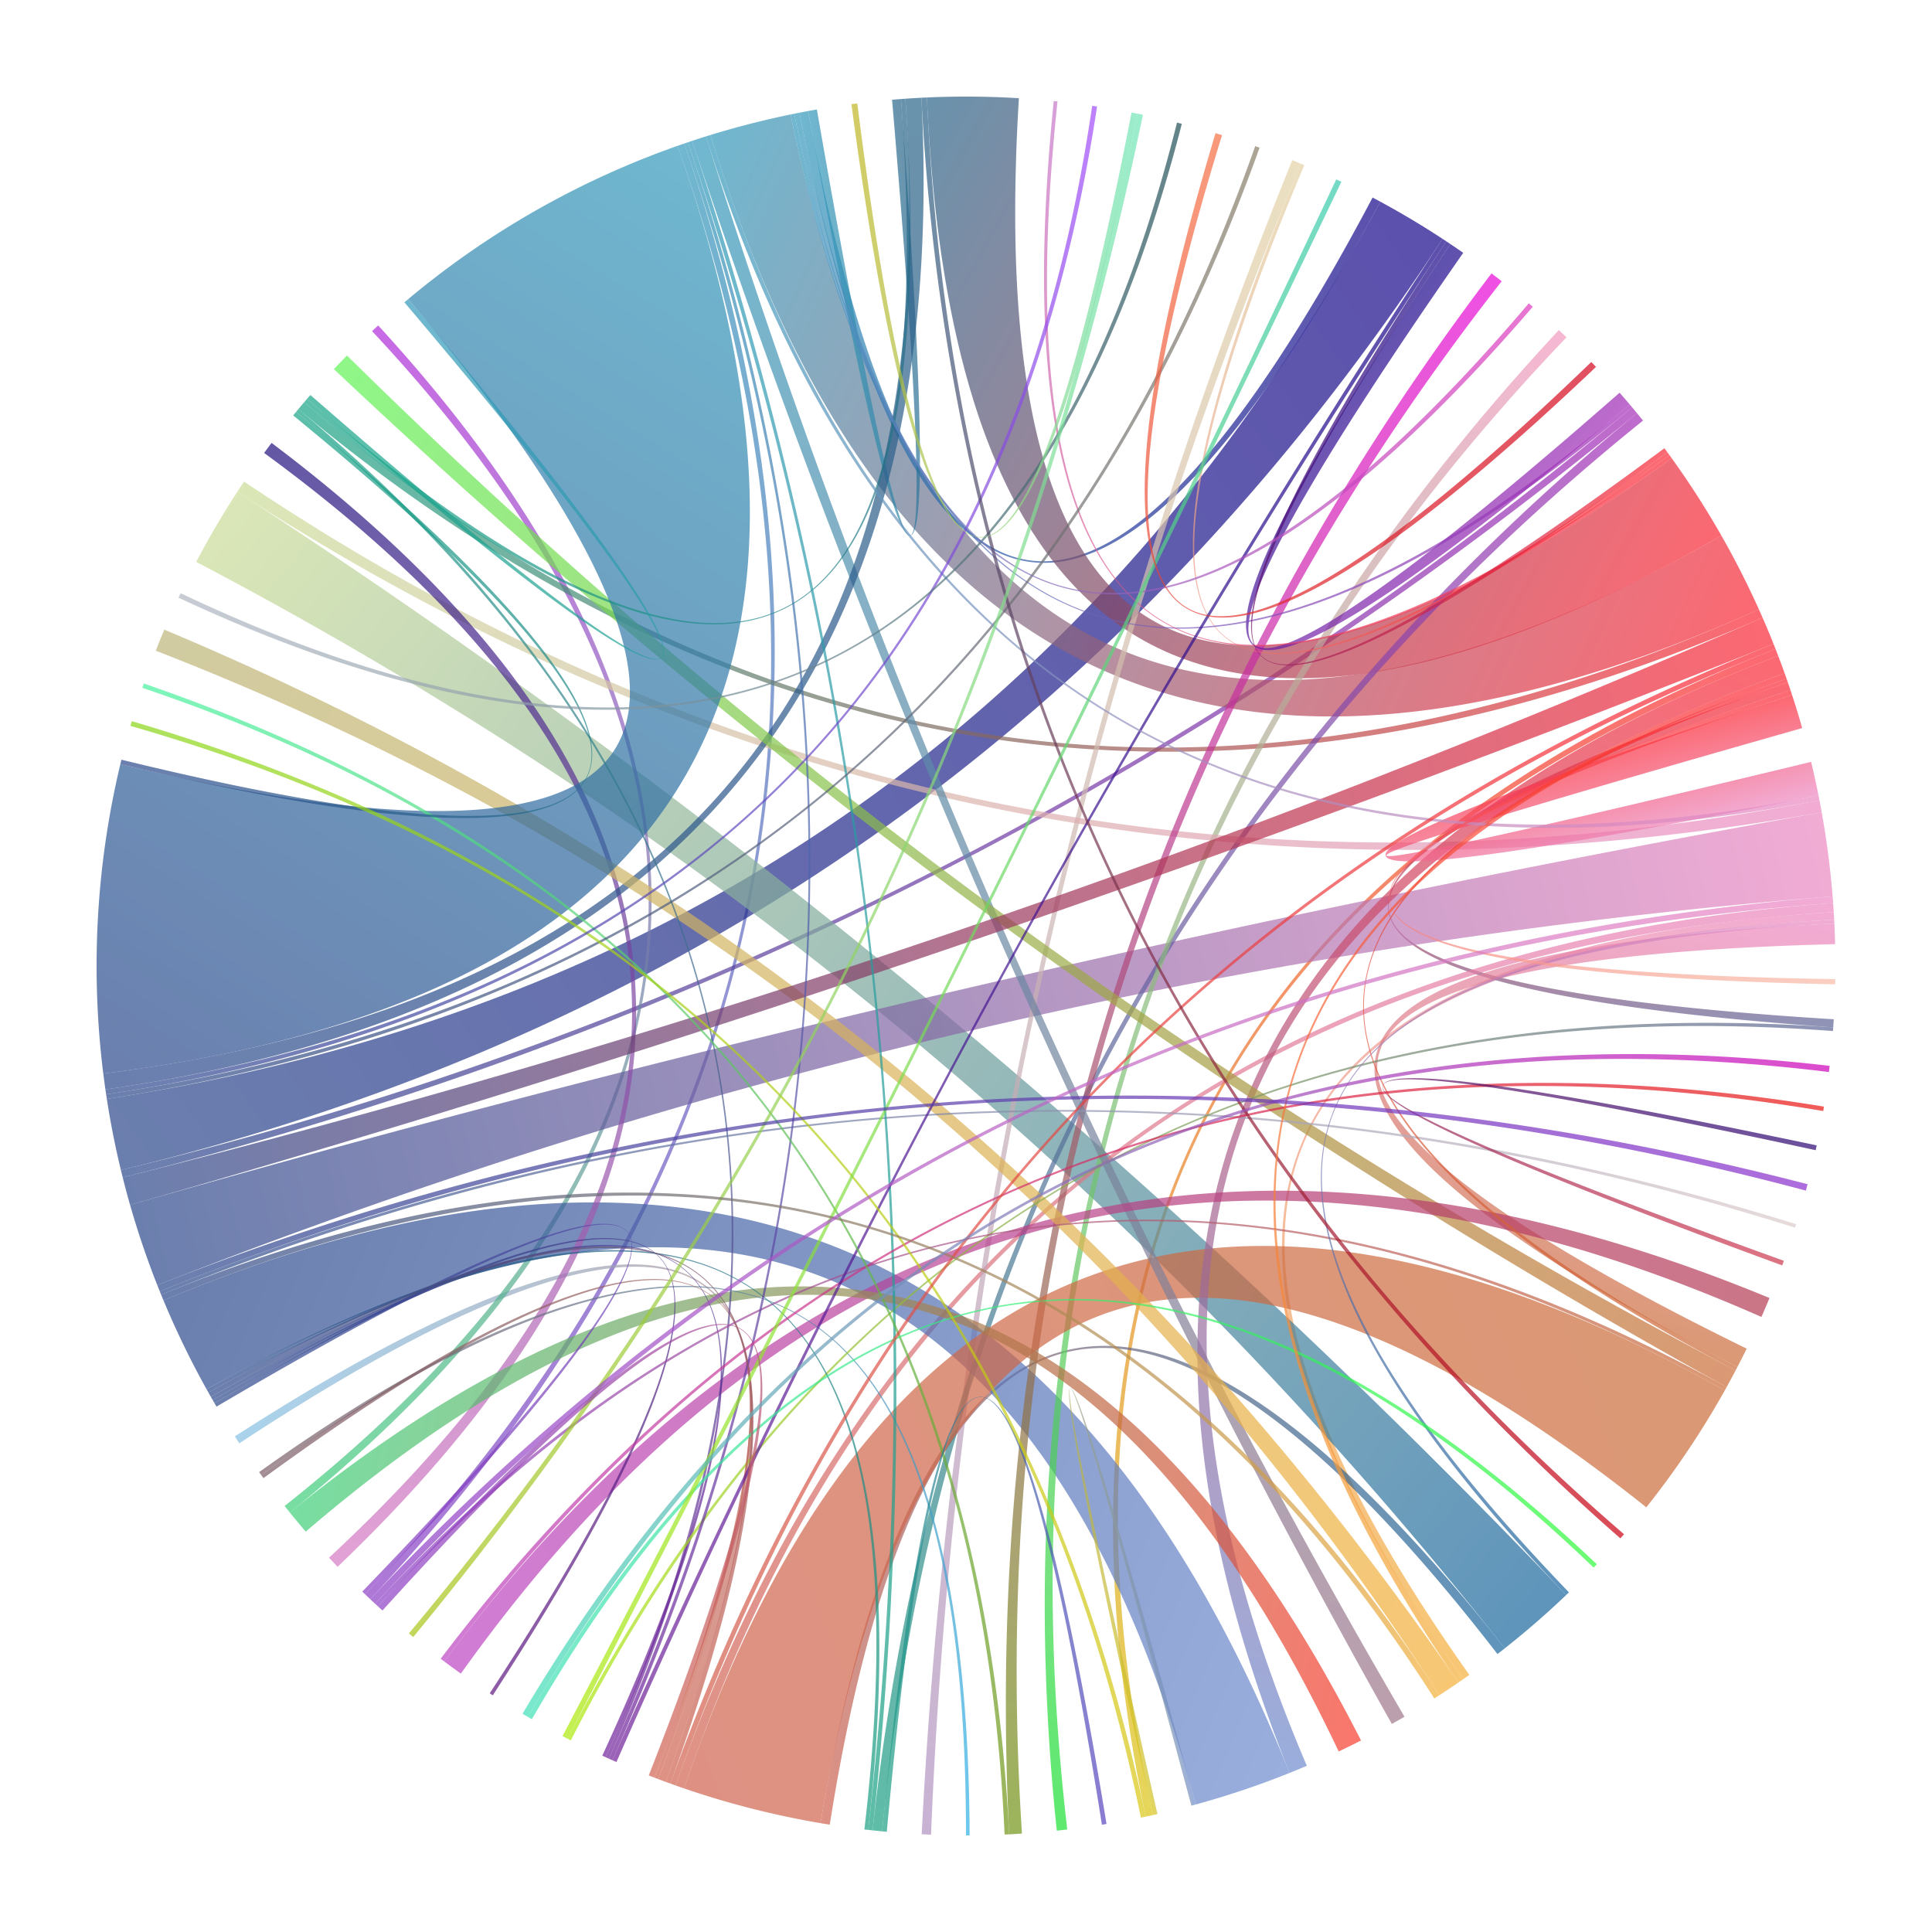 <?xml version="1.0" encoding="UTF-8" standalone="no"?>
<svg version="1.1" width="200" height="200">
<rect width="100%" height="100%" fill="#FFFFFF"/>
<g transform="translate(10,10) scale(0.9,0.9)">
<defs>
	<linearGradient id="grad0" gradientUnits="userSpaceOnUse" x1="67.595" y1="5.396" x2="31.47" y2="172.826">
		<stop offset="0%" stop-color="#39B1A"/>
		<stop offset="100%" stop-color="#8C3EC7"/>
	</linearGradient>
</defs>
<path fill-opacity="0.7" fill="url(#grad0)" d="
M67.595,5.396
Q100,100 31.47,172.826
A100,100,0,0,1, 30.883,172.269
Q100,100 66.83,5.661
A100,100,0,0,1, 67.595,5.396 Z
"/>
<defs>
	<linearGradient id="grad1" gradientUnits="userSpaceOnUse" x1="2.793" y1="123.471" x2="154.815" y2="16.362">
		<stop offset="0%" stop-color="#2C498C"/>
		<stop offset="100%" stop-color="#17068A"/>
	</linearGradient>
</defs>
<path fill-opacity="0.7" fill="url(#grad1)" d="
M1.176,115.293
Q100,100 147.658,12.087
A100,100,0,0,1, 154.815,16.362
Q100,100 2.793,123.471
A100,100,0,0,1, 1.176,115.293 Z
"/>
<defs>
	<linearGradient id="grad2" gradientUnits="userSpaceOnUse" x1="193.116" y1="63.54" x2="120.671" y2="197.84">
		<stop offset="0%" stop-color="#FB2936"/>
		<stop offset="100%" stop-color="#DBC613"/>
	</linearGradient>
</defs>
<path fill-opacity="0.7" fill="url(#grad2)" d="
M193.418,64.32
Q100,100 121.488,197.664
A100,100,0,0,1, 120.671,197.84
Q100,100 193.116,63.54
A100,100,0,0,1, 193.418,64.32 Z
"/>
<defs>
	<linearGradient id="grad3" gradientUnits="userSpaceOnUse" x1="177.177" y1="36.409" x2="3.002" y2="124.318">
		<stop offset="0%" stop-color="#A42DB8"/>
		<stop offset="100%" stop-color="#2C498C"/>
	</linearGradient>
</defs>
<path fill-opacity="0.7" fill="url(#grad3)" d="
M177.177,36.409
Q100,100 3.002,124.318
A100,100,0,0,1, 2.793,123.471
Q100,100 176.619,35.739
A100,100,0,0,1, 177.177,36.409 Z
"/>
<defs>
	<linearGradient id="grad4" gradientUnits="userSpaceOnUse" x1="157.178" y1="182.041" x2="199.808" y2="93.802">
		<stop offset="0%" stop-color="#F4B039"/>
		<stop offset="100%" stop-color="#ED89C3"/>
	</linearGradient>
</defs>
<path fill-opacity="0.7" fill="url(#grad4)" d="
M157.178,182.041
Q100,100 199.808,93.802
A100,100,0,0,1, 199.858,94.68
Q100,100 157.897,181.535
A100,100,0,0,1, 157.178,182.041 Z
"/>
<defs>
	<linearGradient id="grad5" gradientUnits="userSpaceOnUse" x1="194.531" y1="67.382" x2="199.751" y2="107.056">
		<stop offset="0%" stop-color="#FB2936"/>
		<stop offset="100%" stop-color="#5F6799"/>
	</linearGradient>
</defs>
<path fill-opacity="0.7" fill="url(#grad5)" d="
M194.831,68.264
Q100,100 199.812,106.126
A100,100,0,0,1, 199.751,107.056
Q100,100 194.531,67.382
A100,100,0,0,1, 194.831,68.264 Z
"/>
<defs>
	<linearGradient id="grad6" gradientUnits="userSpaceOnUse" x1="169.033" y1="172.35" x2="16.184" y2="45.457">
		<stop offset="0%" stop-color="#1A679F"/>
		<stop offset="100%" stop-color="#CD94F"/>
	</linearGradient>
</defs>
<path fill-opacity="0.7" fill="url(#grad6)" d="
M161.978,178.478
Q100,100 11.459,53.52
A100,100,0,0,1, 16.184,45.457
Q100,100 169.033,172.35
A100,100,0,0,1, 161.978,178.478 Z
"/>
<defs>
	<linearGradient id="grad7" gradientUnits="userSpaceOnUse" x1="65.468" y1="193.848" x2="15.9" y2="154.104">
		<stop offset="0%" stop-color="#D1634F"/>
		<stop offset="100%" stop-color="#85C1E5"/>
	</linearGradient>
</defs>
<path fill-opacity="0.7" fill="url(#grad7)" d="
M64.58,193.517
Q100,100 16.417,154.899
A100,100,0,0,1, 15.9,154.104
Q100,100 65.468,193.848
A100,100,0,0,1, 64.58,193.517 Z
"/>
<defs>
	<linearGradient id="grad8" gradientUnits="userSpaceOnUse" x1="191.199" y1="58.979" x2="70.61" y2="4.416">
		<stop offset="0%" stop-color="#FB2936"/>
		<stop offset="100%" stop-color="#39B1A"/>
	</linearGradient>
</defs>
<path fill-opacity="0.7" fill="url(#grad8)" d="
M191.199,58.979
Q100,100 70.61,4.416
A100,100,0,0,1, 79.824,2.057
Q100,100 186.889,50.5
A100,100,0,0,1, 191.199,58.979 Z
"/>
<defs>
	<linearGradient id="grad9" gradientUnits="userSpaceOnUse" x1="22.227" y1="162.86" x2="32.387" y2="26.322">
		<stop offset="0%" stop-color="#3ED17A"/>
		<stop offset="100%" stop-color="#B12ADB"/>
	</linearGradient>
</defs>
<path fill-opacity="0.7" fill="url(#grad9)" d="
M21.626,162.109
Q100,100 31.682,26.975
A100,100,0,0,1, 32.387,26.322
Q100,100 22.227,162.86
A100,100,0,0,1, 21.626,162.109 Z
"/>
<defs>
	<linearGradient id="grad10" gradientUnits="userSpaceOnUse" x1="3.849" y1="127.477" x2="198.424" y2="82.318">
		<stop offset="0%" stop-color="#2C498C"/>
		<stop offset="100%" stop-color="#ED89C3"/>
	</linearGradient>
</defs>
<path fill-opacity="0.7" fill="url(#grad10)" d="
M3.849,127.477
Q100,100 198.424,82.318
A100,100,0,0,1, 199.679,91.99
Q100,100 6.983,136.712
A100,100,0,0,1, 3.849,127.477 Z
"/>
<defs>
	<linearGradient id="grad11" gradientUnits="userSpaceOnUse" x1="80.841" y1="1.852" x2="147.658" y2="12.087">
		<stop offset="0%" stop-color="#39B1A"/>
		<stop offset="100%" stop-color="#17068A"/>
	</linearGradient>
</defs>
<path fill-opacity="0.7" fill="url(#grad11)" d="
M81.835,1.664
Q100,100 146.767,11.61
A100,100,0,0,1, 147.658,12.087
Q100,100 80.841,1.852
A100,100,0,0,1, 81.835,1.664 Z
"/>
<defs>
	<linearGradient id="grad12" gradientUnits="userSpaceOnUse" x1="81.835" y1="1.664" x2="92.521" y2="0.28">
		<stop offset="0%" stop-color="#39B1A"/>
		<stop offset="100%" stop-color="#2A6489"/>
	</linearGradient>
</defs>
<path fill-opacity="0.7" fill="url(#grad12)" d="
M82.847,1.482
Q100,100 91.496,0.362
A100,100,0,0,1, 92.521,0.28
Q100,100 81.835,1.664
A100,100,0,0,1, 82.847,1.482 Z
"/>
<defs>
	<linearGradient id="grad13" gradientUnits="userSpaceOnUse" x1="66.59" y1="194.254" x2="199.738" y2="92.762">
		<stop offset="0%" stop-color="#D1634F"/>
		<stop offset="100%" stop-color="#ED89C3"/>
	</linearGradient>
</defs>
<path fill-opacity="0.7" fill="url(#grad13)" d="
M66.59,194.254
Q100,100 199.738,92.762
A100,100,0,0,1, 199.808,93.802
Q100,100 67.575,194.597
A100,100,0,0,1, 66.59,194.254 Z
"/>
<defs>
	<linearGradient id="grad14" gradientUnits="userSpaceOnUse" x1="191.622" y1="59.933" x2="23.205" y2="35.949">
		<stop offset="0%" stop-color="#FB2936"/>
		<stop offset="100%" stop-color="#16A586"/>
	</linearGradient>
</defs>
<path fill-opacity="0.7" fill="url(#grad14)" d="
M191.622,59.933
Q100,100 23.205,35.949
A100,100,0,0,1, 23.877,35.151
Q100,100 191.199,58.979
A100,100,0,0,1, 191.622,59.933 Z
"/>
<defs>
	<linearGradient id="grad15" gradientUnits="userSpaceOnUse" x1="186.889" y1="50.5" x2="95.505" y2="0.101">
		<stop offset="0%" stop-color="#FB2936"/>
		<stop offset="100%" stop-color="#2A6489"/>
	</linearGradient>
</defs>
<path fill-opacity="0.7" fill="url(#grad15)" d="
M186.889,50.5
Q100,100 95.505,0.101
A100,100,0,0,1, 106.084,0.185
Q100,100 181.174,41.598
A100,100,0,0,1, 186.889,50.5 Z
"/>
<defs>
	<linearGradient id="grad16" gradientUnits="userSpaceOnUse" x1="83.266" y1="198.59" x2="161.978" y2="178.478">
		<stop offset="0%" stop-color="#D1634F"/>
		<stop offset="100%" stop-color="#1A679F"/>
	</linearGradient>
</defs>
<path fill-opacity="0.7" fill="url(#grad16)" d="
M83.266,198.59
Q100,100 161.978,178.478
A100,100,0,0,1, 161.129,179.141
Q100,100 84.329,198.764
A100,100,0,0,1, 83.266,198.59 Z
"/>
<defs>
	<linearGradient id="grad17" gradientUnits="userSpaceOnUse" x1="137.527" y1="7.308" x2="94.902" y2="199.87">
		<stop offset="0%" stop-color="#E4D3A7"/>
		<stop offset="100%" stop-color="#B192C2"/>
	</linearGradient>
</defs>
<path fill-opacity="0.7" fill="url(#grad17)" d="
M138.524,7.718
Q100,100 95.979,199.919
A100,100,0,0,1, 94.902,199.87
Q100,100 137.527,7.308
A100,100,0,0,1, 138.524,7.718 Z
"/>
<defs>
	<linearGradient id="grad18" gradientUnits="userSpaceOnUse" x1="89.258" y1="199.421" x2="177.177" y2="36.409">
		<stop offset="0%" stop-color="#19A182"/>
		<stop offset="100%" stop-color="#A42DB8"/>
	</linearGradient>
</defs>
<path fill-opacity="0.7" fill="url(#grad18)" d="
M89.258,199.421
Q100,100 177.177,36.409
A100,100,0,0,1, 177.873,37.264
Q100,100 90.354,199.534
A100,100,0,0,1, 89.258,199.421 Z
"/>
<defs>
	<linearGradient id="grad19" gradientUnits="userSpaceOnUse" x1="7.692" y1="138.46" x2="137.22" y2="192.815">
		<stop offset="0%" stop-color="#2C498C"/>
		<stop offset="100%" stop-color="#6E8CCF"/>
	</linearGradient>
</defs>
<path fill-opacity="0.7" fill="url(#grad19)" d="
M7.692,138.46
Q100,100 137.22,192.815
A100,100,0,0,1, 126.446,196.44
Q100,100 12.653,148.687
A100,100,0,0,1, 7.692,138.46 Z
"/>
<defs>
	<linearGradient id="grad20" gradientUnits="userSpaceOnUse" x1="168.191" y1="26.856" x2="110.444" y2="199.453">
		<stop offset="0%" stop-color="#F399C0"/>
		<stop offset="100%" stop-color="#19E133"/>
	</linearGradient>
</defs>
<path fill-opacity="0.7" fill="url(#grad20)" d="
M169.072,27.688
Q100,100 111.648,199.319
A100,100,0,0,1, 110.444,199.453
Q100,100 168.191,26.856
A100,100,0,0,1, 169.072,27.688 Z
"/>
<defs>
	<linearGradient id="grad21" gradientUnits="userSpaceOnUse" x1="16.184" y1="45.457" x2="198.424" y2="82.318">
		<stop offset="0%" stop-color="#CD94F"/>
		<stop offset="100%" stop-color="#ED89C3"/>
	</linearGradient>
</defs>
<path fill-opacity="0.7" fill="url(#grad21)" d="
M16.961,44.282
Q100,100 198.166,80.934
A100,100,0,0,1, 198.424,82.318
Q100,100 16.184,45.457
A100,100,0,0,1, 16.961,44.282 Z
"/>
<defs>
	<linearGradient id="grad22" gradientUnits="userSpaceOnUse" x1="20.125" y1="39.833" x2="27.72" y2="169.106">
		<stop offset="0%" stop-color="#21107E"/>
		<stop offset="100%" stop-color="#D87BC5"/>
	</linearGradient>
</defs>
<path fill-opacity="0.7" fill="url(#grad22)" d="
M20.125,39.833
Q100,100 27.72,169.106
A100,100,0,0,1, 26.734,168.059
Q100,100 19.268,40.988
A100,100,0,0,1, 20.125,39.833 Z
"/>
<defs>
	<linearGradient id="grad23" gradientUnits="userSpaceOnUse" x1="160.444" y1="20.335" x2="104.96" y2="199.877">
		<stop offset="0%" stop-color="#E905D8"/>
		<stop offset="100%" stop-color="#729515"/>
	</linearGradient>
</defs>
<path fill-opacity="0.7" fill="url(#grad23)" d="
M161.615,21.237
Q100,100 106.436,199.793
A100,100,0,0,1, 104.96,199.877
Q100,100 160.444,20.335
A100,100,0,0,1, 161.615,21.237 Z
"/>
<defs>
	<linearGradient id="grad24" gradientUnits="userSpaceOnUse" x1="67.575" y1="194.597" x2="187.275" y2="148.818">
		<stop offset="0%" stop-color="#D1634F"/>
		<stop offset="100%" stop-color="#CC6D39"/>
	</linearGradient>
</defs>
<path fill-opacity="0.7" fill="url(#grad24)" d="
M67.575,194.597
Q100,100 187.275,148.818
A100,100,0,0,1, 178.252,162.262
Q100,100 83.266,198.59
A100,100,0,0,1, 67.575,194.597 Z
"/>
<defs>
	<linearGradient id="grad25" gradientUnits="userSpaceOnUse" x1="148.981" y1="187.183" x2="68.499" y2="5.091">
		<stop offset="0%" stop-color="#A0768A"/>
		<stop offset="100%" stop-color="#39B1A"/>
	</linearGradient>
</defs>
<path fill-opacity="0.7" fill="url(#grad25)" d="
M148.981,187.183
Q100,100 68.499,5.091
A100,100,0,0,1, 70.093,4.577
Q100,100 150.434,186.35
A100,100,0,0,1, 148.981,187.183 Z
"/>
<defs>
	<linearGradient id="grad26" gradientUnits="userSpaceOnUse" x1="176.342" y1="35.41" x2="155.72" y2="16.962">
		<stop offset="0%" stop-color="#A42DB8"/>
		<stop offset="100%" stop-color="#17068A"/>
	</linearGradient>
</defs>
<path fill-opacity="0.7" fill="url(#grad26)" d="
M176.342,35.41
Q100,100 155.72,16.962
A100,100,0,0,1, 157.192,17.969
Q100,100 175.178,34.058
A100,100,0,0,1, 176.342,35.41 Z
"/>
<defs>
	<linearGradient id="grad27" gradientUnits="userSpaceOnUse" x1="1.014" y1="114.203" x2="94.871" y2="0.132">
		<stop offset="0%" stop-color="#2C498C"/>
		<stop offset="100%" stop-color="#2A6489"/>
	</linearGradient>
</defs>
<path fill-opacity="0.7" fill="url(#grad27)" d="
M0.768,112.372
Q100,100 93.028,0.243
A100,100,0,0,1, 94.871,0.132
Q100,100 1.014,114.203
A100,100,0,0,1, 0.768,112.372 Z
"/>
<defs>
	<linearGradient id="grad28" gradientUnits="userSpaceOnUse" x1="193.418" y1="64.32" x2="137.22" y2="192.815">
		<stop offset="0%" stop-color="#FB2936"/>
		<stop offset="100%" stop-color="#6E8CCF"/>
	</linearGradient>
</defs>
<path fill-opacity="0.7" fill="url(#grad28)" d="
M194.162,66.331
Q100,100 139.202,191.996
A100,100,0,0,1, 137.22,192.815
Q100,100 193.418,64.32
A100,100,0,0,1, 194.162,66.331 Z
"/>
<defs>
	<linearGradient id="grad29" gradientUnits="userSpaceOnUse" x1="187.488" y1="148.434" x2="27.292" y2="31.345">
		<stop offset="0%" stop-color="#CC6D39"/>
		<stop offset="100%" stop-color="#60F455"/>
	</linearGradient>
</defs>
<path fill-opacity="0.7" fill="url(#grad29)" d="
M187.488,148.434
Q100,100 27.292,31.345
A100,100,0,0,1, 28.8,29.782
Q100,100 188.519,146.523
A100,100,0,0,1, 187.488,148.434 Z
"/>
<defs>
	<linearGradient id="grad30" gradientUnits="userSpaceOnUse" x1="188.727" y1="146.125" x2="199.881" y2="95.121">
		<stop offset="0%" stop-color="#CC6D39"/>
		<stop offset="100%" stop-color="#ED89C3"/>
	</linearGradient>
</defs>
<path fill-opacity="0.7" fill="url(#grad30)" d="
M188.727,146.125
Q100,100 199.881,95.121
A100,100,0,0,1, 199.968,97.487
Q100,100 189.794,144.012
A100,100,0,0,1, 188.727,146.125 Z
"/>
<defs>
	<linearGradient id="grad31" gradientUnits="userSpaceOnUse" x1="192.421" y1="138.188" x2="39.987" y2="179.99">
		<stop offset="0%" stop-color="#B53C53"/>
		<stop offset="100%" stop-color="#BD45C5"/>
	</linearGradient>
</defs>
<path fill-opacity="0.7" fill="url(#grad31)" d="
M191.491,140.365
Q100,100 41.898,181.389
A100,100,0,0,1, 39.987,179.99
Q100,100 192.421,138.188
A100,100,0,0,1, 191.491,140.365 Z
"/>
<defs>
	<linearGradient id="grad32" gradientUnits="userSpaceOnUse" x1="156.631" y1="182.419" x2="7.787" y2="61.311">
		<stop offset="0%" stop-color="#F4B039"/>
		<stop offset="100%" stop-color="#BDB67A"/>
	</linearGradient>
</defs>
<path fill-opacity="0.7" fill="url(#grad32)" d="
M154.458,183.871
Q100,100 6.808,63.734
A100,100,0,0,1, 7.787,61.311
Q100,100 156.631,182.419
A100,100,0,0,1, 154.458,183.871 Z
"/>
<defs>
	<linearGradient id="grad33" gradientUnits="userSpaceOnUse" x1="22.227" y1="162.86" x2="145.436" y2="189.082">
		<stop offset="0%" stop-color="#3ED17A"/>
		<stop offset="100%" stop-color="#F93C2E"/>
	</linearGradient>
</defs>
<path fill-opacity="0.7" fill="url(#grad33)" d="
M22.227,162.86
Q100,100 145.436,189.082
A100,100,0,0,1, 142.869,190.345
Q100,100 24.056,165.058
A100,100,0,0,1, 22.227,162.86 Z
"/>
<defs>
	<linearGradient id="grad34" gradientUnits="userSpaceOnUse" x1="192.884" y1="62.951" x2="3.849" y2="127.477">
		<stop offset="0%" stop-color="#FB2936"/>
		<stop offset="100%" stop-color="#2C498C"/>
	</linearGradient>
</defs>
<path fill-opacity="0.7" fill="url(#grad34)" d="
M192.884,62.951
Q100,100 3.849,127.477
A100,100,0,0,1, 3.002,124.318
Q100,100 191.622,59.933
A100,100,0,0,1, 192.884,62.951 Z
"/>
<defs>
	<linearGradient id="grad35" gradientUnits="userSpaceOnUse" x1="66.83" y1="5.661" x2="0.768" y2="112.372">
		<stop offset="0%" stop-color="#39B1A"/>
		<stop offset="100%" stop-color="#2C498C"/>
	</linearGradient>
</defs>
<path fill-opacity="0.7" fill="url(#grad35)" d="
M66.83,5.661
Q100,100 0.768,112.372
A100,100,0,0,1, 2.732,76.784
Q100,100 35.851,23.287
A100,100,0,0,1, 66.83,5.661 Z
"/>
<defs>
	<linearGradient id="grad36" gradientUnits="userSpaceOnUse" x1="195.019" y1="68.833" x2="198.061" y2="80.403">
		<stop offset="0%" stop-color="#FB2936"/>
		<stop offset="100%" stop-color="#ED89C3"/>
	</linearGradient>
</defs>
<path fill-opacity="0.7" fill="url(#grad36)" d="
M196.182,72.632
Q100,100 197.205,76.522
A100,100,0,0,1, 198.061,80.403
Q100,100 195.019,68.833
A100,100,0,0,1, 196.182,72.632 Z
"/>
<defs>
	<linearGradient id="grad37" gradientUnits="userSpaceOnUse" x1="23.205" y1="35.949" x2="58.918" y2="191.172">
		<stop offset="0%" stop-color="#16A586"/>
		<stop offset="100%" stop-color="#71219A"/>
	</linearGradient>
</defs>
<path fill-opacity="0.7" fill="url(#grad37)" d="
M23.205,35.949
Q100,100 58.918,191.172
A100,100,0,0,1, 58.549,191.004
Q100,100 22.946,36.261
A100,100,0,0,1, 23.205,35.949 Z
"/>
<defs>
	<linearGradient id="grad38" gradientUnits="userSpaceOnUse" x1="18.692" y1="158.215" x2="100.417" y2="199.999">
		<stop offset="0%" stop-color="#7C5D67"/>
		<stop offset="100%" stop-color="#2FB2E7"/>
	</linearGradient>
</defs>
<path fill-opacity="0.7" fill="url(#grad38)" d="
M18.692,158.215
Q100,100 100.417,199.999
A100,100,0,0,1, 100,200
Q100,100 18.935,158.554
A100,100,0,0,1, 18.692,158.215 Z
"/>
<defs>
	<linearGradient id="grad39" gradientUnits="userSpaceOnUse" x1="7.265" y1="137.42" x2="195.488" y2="129.698">
		<stop offset="0%" stop-color="#2C498C"/>
		<stop offset="100%" stop-color="#DCCB6"/>
	</linearGradient>
</defs>
<path fill-opacity="0.7" fill="url(#grad39)" d="
M7.265,137.42
Q100,100 195.488,129.698
A100,100,0,0,1, 195.363,130.099
Q100,100 7.423,137.809
A100,100,0,0,1, 7.265,137.42 Z
"/>
<defs>
	<linearGradient id="grad40" gradientUnits="userSpaceOnUse" x1="45.571" y1="183.89" x2="13.354" y2="149.925">
		<stop offset="0%" stop-color="#5F1581"/>
		<stop offset="100%" stop-color="#2C498C"/>
	</linearGradient>
</defs>
<path fill-opacity="0.7" fill="url(#grad40)" d="
M45.218,183.659
Q100,100 13.565,150.29
A100,100,0,0,1, 13.354,149.925
Q100,100 45.571,183.89
A100,100,0,0,1, 45.218,183.659 Z
"/>
<defs>
	<linearGradient id="grad41" gradientUnits="userSpaceOnUse" x1="13.144" y1="149.559" x2="58.549" y2="191.004">
		<stop offset="0%" stop-color="#2C498C"/>
		<stop offset="100%" stop-color="#71219A"/>
	</linearGradient>
</defs>
<path fill-opacity="0.7" fill="url(#grad41)" d="
M13.144,149.559
Q100,100 58.549,191.004
A100,100,0,0,1, 58.165,190.829
Q100,100 13.354,149.925
A100,100,0,0,1, 13.144,149.559 Z
"/>
<defs>
	<linearGradient id="grad42" gradientUnits="userSpaceOnUse" x1="138.524" y1="7.718" x2="180.919" y2="41.246">
		<stop offset="0%" stop-color="#E4D3A7"/>
		<stop offset="100%" stop-color="#FB2936"/>
	</linearGradient>
</defs>
<path fill-opacity="0.7" fill="url(#grad42)" d="
M138.914,7.882
Q100,100 180.67,40.904
A100,100,0,0,1, 180.919,41.246
Q100,100 138.524,7.718
A100,100,0,0,1, 138.914,7.882 Z
"/>
<defs>
	<linearGradient id="grad43" gradientUnits="userSpaceOnUse" x1="199.751" y1="107.056" x2="54.166" y2="188.878">
		<stop offset="0%" stop-color="#5F6799"/>
		<stop offset="100%" stop-color="#AEEA08"/>
	</linearGradient>
</defs>
<path fill-opacity="0.7" fill="url(#grad43)" d="
M199.72,107.482
Q100,100 54.546,189.073
A100,100,0,0,1, 54.166,188.878
Q100,100 199.751,107.056
A100,100,0,0,1, 199.72,107.482 Z
"/>
<defs>
	<linearGradient id="grad44" gradientUnits="userSpaceOnUse" x1="176.619" y1="35.739" x2="79.824" y2="2.057">
		<stop offset="0%" stop-color="#A42DB8"/>
		<stop offset="100%" stop-color="#39B1A"/>
	</linearGradient>
</defs>
<path fill-opacity="0.7" fill="url(#grad44)" d="
M176.619,35.739
Q100,100 79.824,2.057
A100,100,0,0,1, 80.246,1.971
Q100,100 176.342,35.41
A100,100,0,0,1, 176.619,35.739 Z
"/>
<defs>
	<linearGradient id="grad45" gradientUnits="userSpaceOnUse" x1="181.174" y1="41.598" x2="110.092" y2="0.511">
		<stop offset="0%" stop-color="#FB2936"/>
		<stop offset="100%" stop-color="#C878CA"/>
	</linearGradient>
</defs>
<path fill-opacity="0.7" fill="url(#grad45)" d="
M181.174,41.598
Q100,100 110.092,0.511
A100,100,0,0,1, 110.525,0.555
Q100,100 180.919,41.246
A100,100,0,0,1, 181.174,41.598 Z
"/>
<defs>
	<linearGradient id="grad46" gradientUnits="userSpaceOnUse" x1="64.58" y1="193.517" x2="18.935" y2="158.554">
		<stop offset="0%" stop-color="#D1634F"/>
		<stop offset="100%" stop-color="#7C5D67"/>
	</linearGradient>
</defs>
<path fill-opacity="0.7" fill="url(#grad46)" d="
M64.172,193.361
Q100,100 19.192,158.907
A100,100,0,0,1, 18.935,158.554
Q100,100 64.58,193.517
A100,100,0,0,1, 64.172,193.361 Z
"/>
<defs>
	<linearGradient id="grad47" gradientUnits="userSpaceOnUse" x1="187.488" y1="148.434" x2="32.036" y2="173.355">
		<stop offset="0%" stop-color="#CC6D39"/>
		<stop offset="100%" stop-color="#8C3EC7"/>
	</linearGradient>
</defs>
<path fill-opacity="0.7" fill="url(#grad47)" d="
M187.275,148.818
Q100,100 32.358,173.652
A100,100,0,0,1, 32.036,173.355
Q100,100 187.488,148.434
A100,100,0,0,1, 187.275,148.818 Z
"/>
<defs>
	<linearGradient id="grad48" gradientUnits="userSpaceOnUse" x1="88.751" y1="199.365" x2="12.653" y2="148.687">
		<stop offset="0%" stop-color="#19A182"/>
		<stop offset="100%" stop-color="#2C498C"/>
	</linearGradient>
</defs>
<path fill-opacity="0.7" fill="url(#grad48)" d="
M88.313,199.315
Q100,100 12.868,149.072
A100,100,0,0,1, 12.653,148.687
Q100,100 88.751,199.365
A100,100,0,0,1, 88.313,199.315 Z
"/>
<defs>
	<linearGradient id="grad49" gradientUnits="userSpaceOnUse" x1="169.033" y1="172.35" x2="199.858" y2="94.68">
		<stop offset="0%" stop-color="#1A679F"/>
		<stop offset="100%" stop-color="#ED89C3"/>
	</linearGradient>
</defs>
<path fill-opacity="0.7" fill="url(#grad49)" d="
M169.033,172.35
Q100,100 199.858,94.68
A100,100,0,0,1, 199.881,95.121
Q100,100 169.352,172.044
A100,100,0,0,1, 169.033,172.35 Z
"/>
<defs>
	<linearGradient id="grad50" gradientUnits="userSpaceOnUse" x1="68.015" y1="5.253" x2="59.323" y2="191.353">
		<stop offset="0%" stop-color="#39B1A"/>
		<stop offset="100%" stop-color="#71219A"/>
	</linearGradient>
</defs>
<path fill-opacity="0.7" fill="url(#grad50)" d="
M68.015,5.253
Q100,100 59.323,191.353
A100,100,0,0,1, 58.918,191.172
Q100,100 67.595,5.396
A100,100,0,0,1, 68.015,5.253 Z
"/>
<defs>
	<linearGradient id="grad51" gradientUnits="userSpaceOnUse" x1="194.384" y1="66.958" x2="188.519" y2="146.523">
		<stop offset="0%" stop-color="#FB2936"/>
		<stop offset="100%" stop-color="#CC6D39"/>
	</linearGradient>
</defs>
<path fill-opacity="0.7" fill="url(#grad51)" d="
M194.531,67.382
Q100,100 188.727,146.125
A100,100,0,0,1, 188.519,146.523
Q100,100 194.384,66.958
A100,100,0,0,1, 194.531,67.382 Z
"/>
<defs>
	<linearGradient id="grad52" gradientUnits="userSpaceOnUse" x1="13.565" y1="150.29" x2="30.883" y2="172.269">
		<stop offset="0%" stop-color="#2C498C"/>
		<stop offset="100%" stop-color="#8C3EC7"/>
	</linearGradient>
</defs>
<path fill-opacity="0.7" fill="url(#grad52)" d="
M13.565,150.29
Q100,100 30.883,172.269
A100,100,0,0,1, 30.558,171.957
Q100,100 13.793,150.679
A100,100,0,0,1, 13.565,150.29 Z
"/>
<defs>
	<linearGradient id="grad53" gradientUnits="userSpaceOnUse" x1="23.877" y1="35.151" x2="93.028" y2="0.243">
		<stop offset="0%" stop-color="#16A586"/>
		<stop offset="100%" stop-color="#2A6489"/>
	</linearGradient>
</defs>
<path fill-opacity="0.7" fill="url(#grad53)" d="
M24.208,34.765
Q100,100 92.521,0.28
A100,100,0,0,1, 93.028,0.243
Q100,100 23.877,35.151
A100,100,0,0,1, 24.208,34.765 Z
"/>
<defs>
	<linearGradient id="grad54" gradientUnits="userSpaceOnUse" x1="89.258" y1="199.421" x2="68.499" y2="5.091">
		<stop offset="0%" stop-color="#19A182"/>
		<stop offset="100%" stop-color="#39B1A"/>
	</linearGradient>
</defs>
<path fill-opacity="0.7" fill="url(#grad54)" d="
M88.751,199.365
Q100,100 68.015,5.253
A100,100,0,0,1, 68.499,5.091
Q100,100 89.258,199.421
A100,100,0,0,1, 88.751,199.365 Z
"/>
<defs>
	<linearGradient id="grad55" gradientUnits="userSpaceOnUse" x1="198.683" y1="116.175" x2="39.577" y2="179.681">
		<stop offset="0%" stop-color="#EA1611"/>
		<stop offset="100%" stop-color="#BD45C5"/>
	</linearGradient>
</defs>
<path fill-opacity="0.7" fill="url(#grad55)" d="
M198.599,116.682
Q100,100 39.987,179.99
A100,100,0,0,1, 39.577,179.681
Q100,100 198.683,116.175
A100,100,0,0,1, 198.599,116.682 Z
"/>
<defs>
	<linearGradient id="grad56" gradientUnits="userSpaceOnUse" x1="154.815" y1="16.362" x2="59.323" y2="191.353">
		<stop offset="0%" stop-color="#17068A"/>
		<stop offset="100%" stop-color="#71219A"/>
	</linearGradient>
</defs>
<path fill-opacity="0.7" fill="url(#grad56)" d="
M155.247,16.646
Q100,100 59.796,191.562
A100,100,0,0,1, 59.323,191.353
Q100,100 154.815,16.362
A100,100,0,0,1, 155.247,16.646 Z
"/>
<defs>
	<linearGradient id="grad57" gradientUnits="userSpaceOnUse" x1="104.96" y1="199.877" x2="5.425" y2="67.51">
		<stop offset="0%" stop-color="#729515"/>
		<stop offset="100%" stop-color="#47F29F"/>
	</linearGradient>
</defs>
<path fill-opacity="0.7" fill="url(#grad57)" d="
M104.438,199.901
Q100,100 5.256,68.005
A100,100,0,0,1, 5.425,67.51
Q100,100 104.96,199.877
A100,100,0,0,1, 104.438,199.901 Z
"/>
<defs>
	<linearGradient id="grad58" gradientUnits="userSpaceOnUse" x1="22.946" y1="36.261" x2="2.732" y2="76.784">
		<stop offset="0%" stop-color="#16A586"/>
		<stop offset="100%" stop-color="#2C498C"/>
	</linearGradient>
</defs>
<path fill-opacity="0.7" fill="url(#grad58)" d="
M22.946,36.261
Q100,100 2.732,76.784
A100,100,0,0,1, 2.856,76.27
Q100,100 22.609,36.67
A100,100,0,0,1, 22.946,36.261 Z
"/>
<defs>
	<linearGradient id="grad59" gradientUnits="userSpaceOnUse" x1="1.176" y1="115.293" x2="133.769" y2="5.874">
		<stop offset="0%" stop-color="#2C498C"/>
		<stop offset="100%" stop-color="#897F69"/>
	</linearGradient>
</defs>
<path fill-opacity="0.7" fill="url(#grad59)" d="
M1.096,114.765
Q100,100 133.267,5.696
A100,100,0,0,1, 133.769,5.874
Q100,100 1.176,115.293
A100,100,0,0,1, 1.096,114.765 Z
"/>
<defs>
	<linearGradient id="grad60" gradientUnits="userSpaceOnUse" x1="172.561" y1="168.811" x2="49.603" y2="186.372">
		<stop offset="0%" stop-color="#2FFB3A"/>
		<stop offset="100%" stop-color="#3FE1B7"/>
	</linearGradient>
</defs>
<path fill-opacity="0.7" fill="url(#grad60)" d="
M172.193,169.197
Q100,100 50.065,186.64
A100,100,0,0,1, 49.603,186.372
Q100,100 172.561,168.811
A100,100,0,0,1, 172.193,169.197 Z
"/>
<defs>
	<linearGradient id="grad61" gradientUnits="userSpaceOnUse" x1="116.163" y1="198.685" x2="90.354" y2="199.534">
		<stop offset="0%" stop-color="#5944C1"/>
		<stop offset="100%" stop-color="#19A182"/>
	</linearGradient>
</defs>
<path fill-opacity="0.7" fill="url(#grad61)" d="
M115.632,198.771
Q100,100 90.89,199.584
A100,100,0,0,1, 90.354,199.534
Q100,100 116.163,198.685
A100,100,0,0,1, 115.632,198.771 Z
"/>
<defs>
	<linearGradient id="grad62" gradientUnits="userSpaceOnUse" x1="70.093" y1="4.577" x2="198.166" y2="80.934">
		<stop offset="0%" stop-color="#39B1A"/>
		<stop offset="100%" stop-color="#ED89C3"/>
	</linearGradient>
</defs>
<path fill-opacity="0.7" fill="url(#grad62)" d="
M70.61,4.416
Q100,100 198.061,80.403
A100,100,0,0,1, 198.166,80.934
Q100,100 70.093,4.577
A100,100,0,0,1, 70.61,4.416 Z
"/>
<defs>
	<linearGradient id="grad63" gradientUnits="userSpaceOnUse" x1="121.488" y1="197.664" x2="126.446" y2="196.44">
		<stop offset="0%" stop-color="#DBC613"/>
		<stop offset="100%" stop-color="#6E8CCF"/>
	</linearGradient>
</defs>
<path fill-opacity="0.7" fill="url(#grad63)" d="
M121.488,197.664
Q100,100 126.446,196.44
A100,100,0,0,1, 125.922,196.582
Q100,100 122.018,197.546
A100,100,0,0,1, 121.488,197.664 Z
"/>
<defs>
	<linearGradient id="grad64" gradientUnits="userSpaceOnUse" x1="65.994" y1="194.04" x2="12.868" y2="149.072">
		<stop offset="0%" stop-color="#D1634F"/>
		<stop offset="100%" stop-color="#2C498C"/>
	</linearGradient>
</defs>
<path fill-opacity="0.7" fill="url(#grad64)" d="
M65.468,193.848
Q100,100 13.144,149.559
A100,100,0,0,1, 12.868,149.072
Q100,100 65.994,194.04
A100,100,0,0,1, 65.468,193.848 Z
"/>
<defs>
	<linearGradient id="grad65" gradientUnits="userSpaceOnUse" x1="120.671" y1="197.84" x2="4.047" y2="71.841">
		<stop offset="0%" stop-color="#DBC613"/>
		<stop offset="100%" stop-color="#8AD719"/>
	</linearGradient>
</defs>
<path fill-opacity="0.7" fill="url(#grad65)" d="
M120.119,197.955
Q100,100 3.889,72.382
A100,100,0,0,1, 4.047,71.841
Q100,100 120.671,197.84
A100,100,0,0,1, 120.119,197.955 Z
"/>
<defs>
	<linearGradient id="grad66" gradientUnits="userSpaceOnUse" x1="193.882" y1="134.44" x2="197.848" y2="120.633">
		<stop offset="0%" stop-color="#D1394E"/>
		<stop offset="100%" stop-color="#290573"/>
	</linearGradient>
</defs>
<path fill-opacity="0.7" fill="url(#grad66)" d="
M193.882,134.44
Q100,100 197.848,120.633
A100,100,0,0,1, 197.73,121.185
Q100,100 194.075,133.909
A100,100,0,0,1, 193.882,134.44 Z
"/>
<defs>
	<linearGradient id="grad67" gradientUnits="userSpaceOnUse" x1="115.078" y1="1.143" x2="1.096" y2="114.765">
		<stop offset="0%" stop-color="#A24CFC"/>
		<stop offset="100%" stop-color="#2C498C"/>
	</linearGradient>
</defs>
<path fill-opacity="0.7" fill="url(#grad67)" d="
M115.078,1.143
Q100,100 1.096,114.765
A100,100,0,0,1, 1.014,114.203
Q100,100 114.516,1.059
A100,100,0,0,1, 115.078,1.143 Z
"/>
<defs>
	<linearGradient id="grad68" gradientUnits="userSpaceOnUse" x1="180.67" y1="40.904" x2="155.247" y2="16.646">
		<stop offset="0%" stop-color="#FB2936"/>
		<stop offset="100%" stop-color="#17068A"/>
	</linearGradient>
</defs>
<path fill-opacity="0.7" fill="url(#grad68)" d="
M180.67,40.904
Q100,100 155.247,16.646
A100,100,0,0,1, 155.72,16.962
Q100,100 180.333,40.446
A100,100,0,0,1, 180.67,40.904 Z
"/>
<defs>
	<linearGradient id="grad69" gradientUnits="userSpaceOnUse" x1="9.418" y1="57.634" x2="124.824" y2="3.13">
		<stop offset="0%" stop-color="#B1B8C3"/>
		<stop offset="100%" stop-color="#1F4F57"/>
	</linearGradient>
</defs>
<path fill-opacity="0.7" fill="url(#grad69)" d="
M9.661,57.118
Q100,100 124.27,2.99
A100,100,0,0,1, 124.824,3.13
Q100,100 9.418,57.634
A100,100,0,0,1, 9.661,57.118 Z
"/>
<defs>
	<linearGradient id="grad70" gradientUnits="userSpaceOnUse" x1="35.851" y1="23.287" x2="24.208" y2="34.765">
		<stop offset="0%" stop-color="#39B1A"/>
		<stop offset="100%" stop-color="#16A586"/>
	</linearGradient>
</defs>
<path fill-opacity="0.7" fill="url(#grad70)" d="
M35.851,23.287
Q100,100 24.208,34.765
A100,100,0,0,1, 24.59,34.324
Q100,100 35.404,23.663
A100,100,0,0,1, 35.851,23.287 Z
"/>
<defs>
	<linearGradient id="grad71" gradientUnits="userSpaceOnUse" x1="194.831" y1="68.264" x2="199.978" y2="102.108">
		<stop offset="0%" stop-color="#FB2936"/>
		<stop offset="100%" stop-color="#F8BCA8"/>
	</linearGradient>
</defs>
<path fill-opacity="0.7" fill="url(#grad71)" d="
M195.019,68.833
Q100,100 199.989,101.509
A100,100,0,0,1, 199.978,102.108
Q100,100 194.831,68.264
A100,100,0,0,1, 195.019,68.833 Z
"/>
<defs>
	<linearGradient id="grad72" gradientUnits="userSpaceOnUse" x1="80.246" y1="1.971" x2="165.194" y2="24.173">
		<stop offset="0%" stop-color="#39B1A"/>
		<stop offset="100%" stop-color="#E03ABF"/>
	</linearGradient>
</defs>
<path fill-opacity="0.7" fill="url(#grad72)" d="
M80.841,1.852
Q100,100 164.733,23.779
A100,100,0,0,1, 165.194,24.173
Q100,100 80.246,1.971
A100,100,0,0,1, 80.841,1.852 Z
"/>
<defs>
	<linearGradient id="grad73" gradientUnits="userSpaceOnUse" x1="65.994" y1="194.04" x2="192.884" y2="62.951">
		<stop offset="0%" stop-color="#D1634F"/>
		<stop offset="100%" stop-color="#FB2936"/>
	</linearGradient>
</defs>
<path fill-opacity="0.7" fill="url(#grad73)" d="
M65.994,194.04
Q100,100 192.884,62.951
A100,100,0,0,1, 193.116,63.54
Q100,100 66.59,194.254
A100,100,0,0,1, 65.994,194.04 Z
"/>
<defs>
	<linearGradient id="grad74" gradientUnits="userSpaceOnUse" x1="175.269" y1="165.837" x2="94.871" y2="0.132">
		<stop offset="0%" stop-color="#C01B9"/>
		<stop offset="100%" stop-color="#2A6489"/>
	</linearGradient>
</defs>
<path fill-opacity="0.7" fill="url(#grad74)" d="
M175.269,165.837
Q100,100 94.871,0.132
A100,100,0,0,1, 95.505,0.101
Q100,100 175.685,165.358
A100,100,0,0,1, 175.269,165.837 Z
"/>
<defs>
	<linearGradient id="grad75" gradientUnits="userSpaceOnUse" x1="143.175" y1="9.801" x2="54.166" y2="188.878">
		<stop offset="0%" stop-color="#38CBAD"/>
		<stop offset="100%" stop-color="#AEEA08"/>
	</linearGradient>
</defs>
<path fill-opacity="0.7" fill="url(#grad75)" d="
M143.175,9.801
Q100,100 54.166,188.878
A100,100,0,0,1, 53.589,188.578
Q100,100 142.587,9.522
A100,100,0,0,1, 143.175,9.801 Z
"/>
<defs>
	<linearGradient id="grad76" gradientUnits="userSpaceOnUse" x1="120.349" y1="2.092" x2="36.422" y2="177.187">
		<stop offset="0%" stop-color="#71E6B8"/>
		<stop offset="100%" stop-color="#AAC517"/>
	</linearGradient>
</defs>
<path fill-opacity="0.7" fill="url(#grad76)" d="
M120.349,2.092
Q100,100 36.422,177.187
A100,100,0,0,1, 35.918,176.769
Q100,100 119.708,1.961
A100,100,0,0,1, 120.349,2.092 Z
"/>
<defs>
	<linearGradient id="grad77" gradientUnits="userSpaceOnUse" x1="194.162" y1="66.331" x2="156.631" y2="182.419">
		<stop offset="0%" stop-color="#FB2936"/>
		<stop offset="100%" stop-color="#F4B039"/>
	</linearGradient>
</defs>
<path fill-opacity="0.7" fill="url(#grad77)" d="
M194.384,66.958
Q100,100 157.178,182.041
A100,100,0,0,1, 156.631,182.419
Q100,100 194.162,66.331
A100,100,0,0,1, 194.384,66.958 Z
"/>
<defs>
	<linearGradient id="grad78" gradientUnits="userSpaceOnUse" x1="119.708" y1="1.961" x2="86.822" y2="0.872">
		<stop offset="0%" stop-color="#71E6B8"/>
		<stop offset="100%" stop-color="#C2B621"/>
	</linearGradient>
</defs>
<path fill-opacity="0.7" fill="url(#grad78)" d="
M119.708,1.961
Q100,100 86.822,0.872
A100,100,0,0,1, 87.496,0.785
Q100,100 119.041,1.83
A100,100,0,0,1, 119.708,1.961 Z
"/>
<defs>
	<linearGradient id="grad79" gradientUnits="userSpaceOnUse" x1="154.458" y1="183.871" x2="7.423" y2="137.809">
		<stop offset="0%" stop-color="#F4B039"/>
		<stop offset="100%" stop-color="#2C498C"/>
	</linearGradient>
</defs>
<path fill-opacity="0.7" fill="url(#grad79)" d="
M153.866,184.252
Q100,100 7.692,138.46
A100,100,0,0,1, 7.423,137.809
Q100,100 154.458,183.871
A100,100,0,0,1, 153.866,184.252 Z
"/>
<defs>
	<linearGradient id="grad80" gradientUnits="userSpaceOnUse" x1="64.172" y1="193.361" x2="32.358" y2="173.652">
		<stop offset="0%" stop-color="#D1634F"/>
		<stop offset="100%" stop-color="#8C3EC7"/>
	</linearGradient>
</defs>
<path fill-opacity="0.7" fill="url(#grad80)" d="
M63.51,193.105
Q100,100 32.883,174.13
A100,100,0,0,1, 32.358,173.652
Q100,100 64.172,193.361
A100,100,0,0,1, 63.51,193.105 Z
"/>
<defs>
	<linearGradient id="grad81" gradientUnits="userSpaceOnUse" x1="199.338" y1="111.485" x2="48.988" y2="186.01">
		<stop offset="0%" stop-color="#CF00BA"/>
		<stop offset="100%" stop-color="#3FE1B7"/>
	</linearGradient>
</defs>
<path fill-opacity="0.7" fill="url(#grad81)" d="
M199.254,112.194
Q100,100 49.603,186.372
A100,100,0,0,1, 48.988,186.01
Q100,100 199.338,111.485
A100,100,0,0,1, 199.254,112.194 Z
"/>
<defs>
	<linearGradient id="grad82" gradientUnits="userSpaceOnUse" x1="6.983" y1="136.712" x2="196.799" y2="125.098">
		<stop offset="0%" stop-color="#2C498C"/>
		<stop offset="100%" stop-color="#8B2FCE"/>
	</linearGradient>
</defs>
<path fill-opacity="0.7" fill="url(#grad82)" d="
M6.983,136.712
Q100,100 196.799,125.098
A100,100,0,0,1, 196.605,125.835
Q100,100 7.265,137.42
A100,100,0,0,1, 6.983,136.712 Z
"/>
<defs>
	<linearGradient id="grad83" gradientUnits="userSpaceOnUse" x1="199.679" y1="91.99" x2="31.47" y2="172.826">
		<stop offset="0%" stop-color="#ED89C3"/>
		<stop offset="100%" stop-color="#8C3EC7"/>
	</linearGradient>
</defs>
<path fill-opacity="0.7" fill="url(#grad83)" d="
M199.738,92.762
Q100,100 32.036,173.355
A100,100,0,0,1, 31.47,172.826
Q100,100 199.679,91.99
A100,100,0,0,1, 199.738,92.762 Z
"/>
<defs>
	<linearGradient id="grad84" gradientUnits="userSpaceOnUse" x1="172.465" y1="31.089" x2="128.699" y2="4.207">
		<stop offset="0%" stop-color="#D5051D"/>
		<stop offset="100%" stop-color="#F77044"/>
	</linearGradient>
</defs>
<path fill-opacity="0.7" fill="url(#grad84)" d="
M172.465,31.089
Q100,100 128.699,4.207
A100,100,0,0,1, 129.448,4.434
Q100,100 171.924,30.524
A100,100,0,0,1, 172.465,31.089 Z
"/>
</g>
</svg>
